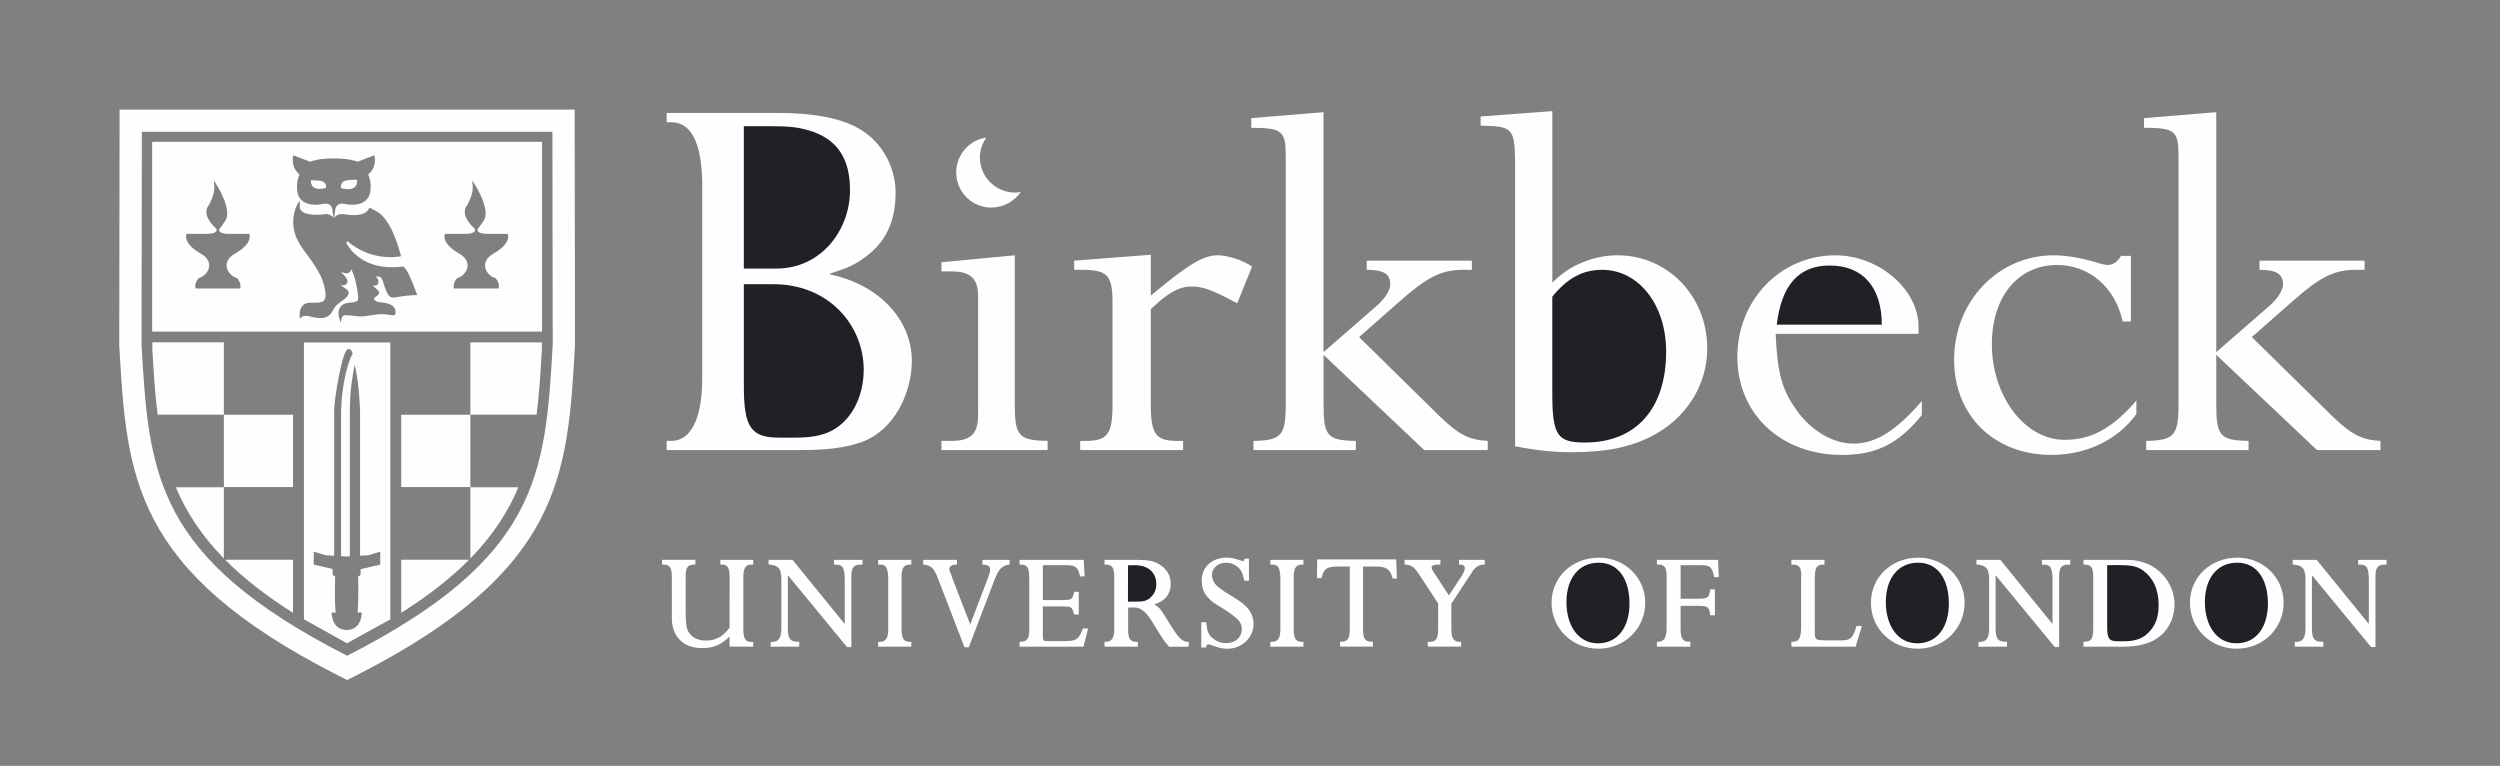 <svg xmlns="http://www.w3.org/2000/svg" xmlns:xlink="http://www.w3.org/1999/xlink" viewBox="42 23 173 53">
    <rect x="42" y="23" width="173" height="53" fill="#808080" stroke="none"/>
    <title>birkbeck-logo icon</title>
    <path d="M207.148 62.071h-.093c-.487 0-.673.155-.673.807v4.9h-.301l-4.074-4.949h-.021v3.646c0 .754.177.933.706.933h.083v.34h-1.973v-.329h.093c.456 0 .643-.262.643-.975v-3.325c0-.744-.162-.999-.881-1.058v-.317h1.659l3.586 4.411h.021v-3.011c0-.907-.156-1.072-.643-1.072h-.093V61.742h1.961v.328zm-10.357 5.819c-1.82 0-3.246-1.402-3.246-3.171 0-1.779 1.415-3.129 3.289-3.129 1.788 0 3.193 1.381 3.193 3.119 0 1.779-1.426 3.181-3.236 3.181v0zm-6.134-.409c-.466.173-1.011.267-1.674.267h-2.806v-.34h.095c.425 0 .579-.209.579-.872v-3.649c0-.662-.176-.816-.601-.816h-.072v-.328h2.485c.757 0 1.028.009 1.412.101.238.061.477.143.705.255 1.006.51 1.696 1.574 1.696 2.716 0 1.223-.687 2.259-1.817 2.666zm-5.398-5.409h-.093c-.487 0-.674.155-.674.807v4.9h-.3l-4.075-4.949h-.021v3.646c0 .754.177.933.706.933h.083v.34h-1.973v-.329h.093c.456 0 .643-.262.643-.975v-3.325c0-.744-.162-.999-.881-1.058v-.317h1.659l3.587 4.411h.021v-3.011c0-.907-.156-1.072-.643-1.072h-.093V61.742h1.962v.328zm-10.545 5.819c-1.82 0-3.246-1.402-3.246-3.171 0-1.779 1.415-3.129 3.289-3.129 1.788 0 3.193 1.381 3.193 3.119 0 1.779-1.426 3.181-3.236 3.181v0zm-4.302-.143h-4.448v-.339h.062c.466 0 .611-.22.611-1.055V63.081l.011-.265c0-.591-.176-.746-.591-.746h-.093V61.742h2.294v.328h-.062c-.467 0-.613.158-.613 1.004l.002 3.298v.367c-.002.461.035.546.501.566l.342.01h.943c.726 0 .834-.153 1.104-.999h.367l-.43 1.43v-0zm-10.877-3.315c.663 0 .752-.102.814-.652h.323v1.796h-.323c-.072-.571-.151-.651-.825-.651h-1.226v1.611c0 .662.166.872.591.872h.083v.339h-2.315v-.339h.083c.425 0 .591-.309.591-.972v-3.538c0-.662-.155-.828-.58-.828h-.094V61.742h4.233l.052 1.194h-.323c-.135-.673-.255-.825-.897-.825h-1.423v2.321H159.534zm-6.921 3.457c-1.82 0-3.246-1.402-3.246-3.171 0-1.779 1.416-3.129 3.289-3.129 1.788 0 3.193 1.381 3.193 3.119 0 1.779-1.426 3.181-3.236 3.181l0.0 0zm-7.868-5.83c-.385.032-.517.096-.785.38l-.124.194-1.402 2.135v1.767c0 .662.176.883.601.883h.072v.328h-2.304v-.328h.114c.456-.002.601-.221.601-.883V64.757l-1.262-1.928c-.415-.632-.583-.729-1.06-.77v-.317h2.48v.328h-.124c-.301 0-.479.048-.487.207-.003.061.042.143.104.255l.114.173.978 1.497.874-1.323c.135-.214.229-.408.229-.54 0-.224-.135-.269-.404-.269V61.742h1.785v.317-0zm-6.373.979l-.021-.081c-.176-.571-.399-.754-1.166-.754h-.865V66.566c0 .642.177.841.592.841h.093v.339h-2.273v-.339h.072c.435 0 .601-.21.601-.872v-4.332h-.793c-.829 0-1.03.183-1.155.805h-.323l.019-1.296h5.465l.044 1.326h-.292v-0zm-6.175-.968h-.073c-.435 0-.595.214-.601.839v3.637c0 .662.166.872.601.872h.073v.329h-2.293v-.329h.083c.425 0 .613-.22.613-.883v-3.637c-.055-.715-.187-.828-.613-.828h-.083V61.742h2.293v.328-0zm-5.242 5.821c-.321 0-.483-.032-.981-.194-.24-.078-.325-.115-.366-.115-.07 0-.112.073-.164.226h-.319l.004-1.746h.344l.01.112c.06.54.14.77.482 1.025.249.204.524.305.845.305.715 0 1.122-.415 1.122-1.001 0-.245-.102-.516-.465-.801-.217-.183-.455-.352-.704-.505-.384-.245-.649-.402-.784-.494-.145-.102-.333-.29-.468-.443-.259-.316-.353-.689-.353-1.097-.001-.947.742-1.574 1.696-1.574.301 0 .477.03.829.143.208.071.255.083.32.09.079.008.104-.042.103-.12-0-.01-.001-.02-.001-.041h.321v1.521h-.328l-.01-.082c-.114-.458-.219-.704-.478-.898-.228-.173-.488-.266-.789-.263-.598.007-.976.45-.96.872.009.249.123.517.361.741.145.132.349.279.535.401.135.082.327.208.648.401.477.296.718.478.944.748.263.315.396.694.397 1.06.002.931-.782 1.729-1.792 1.729v-0zm-5.32-23.502v6.59c0 2.085.341 2.532 1.856 2.532h.379v.633h-7.121v-.633h.341c1.553 0 1.894-.447 1.894-2.532V43.868c0-1.824-.379-2.197-2.121-2.197h-.53v-.633l5.302-.409v2.829c2.576-2.159 3.636-2.792 4.621-2.792.72 0 1.742.335 2.386.782l-1.023 2.532-.303-.149c-1.401-.745-2.083-1.005-2.84-1.005-.871 0-1.629.41-2.841 1.564zm-4.655 23.358h-4.428v-.34h.083c.425 0 .591-.209.591-.872V63.081l-.011-.183c0-.662-.154-.827-.579-.827h-.083V61.742h4.439l.063 1.144h-.312c-.145-.611-.286-.775-.949-.775h-1.631v2.412h1.362c.653 0 .68-.051.794-.51.01-.01.01-.031.021-.061h.311v1.572h-.323c-.135-.499-.15-.56-.793-.56h-1.372v2.03c0 .397.04.372.599.372h.881c.892 0 1.006-.143 1.296-.876h.357l-.315 1.257h-0zm-5.109-5.687c-.529.092-.733.247-1.065 1.092l-1.766 4.636h-.3l-1.835-4.76c-.28-.744-.511-.926-1.019-.957V61.742h2.336v.317c-.321.01-.529.109-.529.323 0 .092.01.086.124.372l.062.193 1.258 3.265 1.227-3.213c.093-.255.155-.445.155-.577 0-.255-.156-.341-.539-.352V61.742h1.889v.317h0zm-6.81.011h-.073c-.435 0-.595.214-.601.839v3.637c0 .662.166.872.601.872h.073v.329h-2.293v-.329h.083c.425 0 .613-.22.613-.883v-3.637c-.055-.715-.187-.828-.613-.828h-.083V61.742h2.293v.328h-0zm-3.38 0h-.093c-.487 0-.674.155-.674.807v4.9h-.3l-4.075-4.949h-.021v3.646c0 .754.177.933.706.933h.083v.34H95.332v-.329h.094c.456 0 .643-.262.643-.975v-3.325c0-.744-.162-.999-.881-1.058v-.317h1.659l3.587 4.411h.021v-3.011c0-.907-.156-1.072-.644-1.072h-.093V61.742h1.963v.328zm-7.56-0h-.163c-.291.002-.522.165-.522.827v3.638c.006.558.097.883.522.883h.163v.329l-1.637-.006v-.694c-.573.563-1.107.801-1.895.801-1.41 0-2.124-.912-2.1-2.149V62.898c0-.662-.166-.827-.591-.827h-.083v-.331h2.304v.331h-.072c-.435 0-.601.165-.601.827v2.7c.035.655.035.895.238 1.192.246.358.636.536 1.175.536.695 0 1.175-.288 1.625-.888l.006-3.357v-.183c-.006-.511-.097-.827-.522-.827h-.12v-.328h2.273v.328h-0zm16.108-29.549l.019.005c-.277.392-.44.868-.44 1.381 0 1.337 1.102 2.421 2.462 2.421l.368-.044c-.449.648-1.205 1.079-2.048 1.079-1.351 0-2.421-1.107-2.421-2.434 0-1.208.885-2.232 2.061-2.408zm80.135-1.349l5-.41v16.604l3.636-3.165c.606-.521.985-1.117.985-1.526 0-.707-.455-1.005-1.629-1.005v-.633h7.272v.633h-.606c-1.477 0-2.461.484-4.317 2.122l-2.879 2.532 5.606 5.51c1.288 1.229 1.97 1.601 3.296 1.675v.633h-4.394l-6.969-6.59v3.425c0 2.197.265 2.494 2.235 2.532v.633h-7.083v-.633c1.932-.037 2.235-.372 2.235-2.532V33.741c0-1.675-.265-1.899-2.386-1.899v-.67l0-0zm-6.249 9.493c.871 0 1.932.186 2.917.484.341.111.644.186.833.186.341 0 .682-.223.909-.633h.682v4.542h-.568c-.53-2.383-2.31-3.909-4.545-3.909-2.689 0-4.507 2.197-4.507 5.473 0 3.611 2.272 6.627 5.038 6.627 1.856 0 3.333-.819 4.962-2.718v.931c-1.288 1.787-3.447 2.829-5.871 2.829-3.977 0-6.742-2.718-6.742-6.589 0-4.021 3.03-7.223 6.893-7.223l0-0zm-21.892 7.037c0-3.946 2.992-7.036 6.78-7.036 3.03 0 5.795 2.383 5.757 4.989v.447h-9.885c.114 2.643.417 3.835 1.401 5.212.985 1.452 2.538 2.383 3.977 2.383 1.553 0 2.954-.893 4.735-2.941v.968c-1.629 2.01-3.182 2.755-5.53 2.755-4.204 0-7.234-2.829-7.234-6.776l-0.0 0zm-11.44 6.59c-1.136 0-2.121-.075-3.939-.41v-19.769c-.038-2.234-.189-2.383-2.386-2.42v-.633l4.962-.372v11.876c1.136-1.191 2.841-1.899 4.507-1.899 3.485 0 6.212 2.829 6.212 6.441 0 2.532-1.439 4.84-3.825 6.068-1.515.782-3.22 1.117-5.53 1.117zm-5.832-.149h-4.394l-6.969-6.59v3.425c0 2.197.265 2.494 2.235 2.532v.633H128.739v-.633c1.932-.037 2.235-.372 2.235-2.532v-17.237c0-1.675-.265-1.899-2.386-1.899v-.67l5-.41v16.604l3.636-3.165c.606-.521.985-1.117.985-1.526 0-.707-.454-1.005-1.629-1.005v-.633h7.272v.633h-.606c-1.477 0-2.462.484-4.318 2.122l-2.878 2.532 5.606 5.51c1.288 1.229 1.97 1.601 3.295 1.675v.633-0zm-20.697 13.605l-1.343.009c-.241-.261-.282-.293-.732-1.006-.394-.652-.648-1.06-.845-1.274-.083-.102-.233-.223-.357-.305-.197-.122-.3-.137-.611-.137l-.302.011v1.511c0 .662.166.861.601.861h.072v.328h-2.305v-.34h.073c.425 0 .601-.243.601-.905V62.91c0-.662-.176-.839-.601-.839h-.073v-.328h2.264c.694 0 1.129.069 1.481.283.487.275.836.72.836 1.384 0 .619-.327 1.179-1.136 1.403.394.265.423.324.703.773l.446.713c.498.795.776 1.117 1.184 1.12h.052l-.009.329zM107.147 53.51h.682c1.364 0 1.856-.484 1.856-1.824v-8.228c0-1.154-.53-1.675-1.78-1.675h-.757v-.633l5.075-.484v10.312c0 2.197.265 2.495 2.272 2.532v.633h-7.348v-.633zm-5.72.149c-1.027.322-2.197.484-3.863.484H88.133v-.633h.303c1.553 0 2.159-1.909 2.159-4.329V35.89c0-2.42-.49-4.429-2.159-4.429h-.303v-.644h7.726c2.273 0 4.001.304 5.249.905 1.936.933 2.867 2.877 2.867 4.59 0 1.452-.342 3.068-1.84 4.273-.785.632-1.273.904-2.678 1.336v.074c3.371.707 5.643 3.127 5.643 5.994 0 2.122-1.177 4.888-3.674 5.67z" fill="#fdfeff" fill-rule="evenodd"></path>
    <path d="M100.821 36.174c0-2.085-.785-3.567-2.899-4.163-.818-.231-1.381-.28-2.821-.28h-1.629v9.855h2.235c3.181 0 5.113-2.732 5.113-5.412zm95.993 25.764c-1.426 0-2.237 1.135-2.237 2.727 0 1.606.807 2.852 2.18 2.852 1.405 0 2.183-1.163 2.183-2.755 0-1.634-.733-2.824-2.127-2.824zm-22.078 0c-1.426 0-2.237 1.135-2.237 2.727 0 1.606.807 2.852 2.18 2.852 1.405 0 2.183-1.163 2.183-2.755 0-1.634-.732-2.824-2.127-2.824zM152.865 41.672c-1.363 0-2.424.596-3.446 1.861v6.664c0 2.941.341 3.425 2.272 3.425 3.522 0 5.606-2.345 5.606-6.292 0-3.239-1.894-5.659-4.432-5.659v-0zm15.758-.298c-2.121 0-3.333 1.303-3.674 4.095h7.272c0-2.606-1.326-4.095-3.598-4.095h0zm-48.042 20.738l-.521.004-.007 2.518.697-.004c.39 0 .616-.063.844-.262.282-.246.422-.56.422-.947 0-.794-.544-1.29-1.436-1.309v-0zm32.054-.173c-1.426 0-2.237 1.135-2.237 2.727 0 1.606.807 2.852 2.18 2.852 1.405 0 2.183-1.163 2.183-2.755 0-1.634-.732-2.824-2.127-2.824zm37.647.524c-.403-.283-.84-.359-1.639-.359l-.826.002v4.244c0 .799.103 1.025.704 1.025h.447c.902 0 1.41-.229 1.855-.759.394-.469.555-.999.555-1.783 0-1.08-.416-1.891-1.097-2.369zM95.519 42.666h-2.045v7.045c0 2.867.492 3.574 2.462 3.574h1.098c1.818 0 2.841-.41 3.712-1.489.644-.819 1.023-1.973 1.023-3.202 0-3.09-2.424-5.928-6.25-5.928v0z" fill="#202124" fill-rule="evenodd"></path> 
    <path d="M66.022 32.121H51.816l-.023 14.717c.511 9.028.948 14.764 14.228 21.541 13.279-6.777 13.717-12.513 14.228-21.541l-.023-14.717H66.022zm3.741 33.287V61.732h4.698c-1.222 1.232-2.759 2.452-4.698 3.676zm4.787-3.767V56.72h3.32c-.705 1.688-1.748 3.316-3.32 4.922zm-12.273 3.767c-1.939-1.224-3.475-2.444-4.697-3.676h4.697v3.676zm-4.787-3.767c-1.572-1.606-2.615-3.234-3.32-4.922h3.32V61.642zm12.273-4.935h4.786v-5.006h-4.786v5.006zm-12.272-0h4.786v-5.006h-4.786v5.006zm11.519 9.153l-3.001 1.654-2.977-1.66V46.697h5.978v19.162-0zM79.495 47.166v.038l-.002.038c-.088 1.555-.179 3.034-.362 4.455h-4.581V46.692H79.501l-.006.475zm-22.005 4.531h-4.581c-.183-1.421-.274-2.9-.362-4.455l-.002-.038v-.038l-.004-.475h4.949v5.006zm-4.96-5.752h26.981v-13.133H52.53v13.133zM63.515 35.48c.069-.009.236-.017.611.023.169.019.291.078.363.176.081.111.084.251.077.329-.415.103-.721.079-.889-.069-.155-.137-.167-.355-.162-.46v0zm2.15.183c.075-.109.209-.174.401-.195.419-.046.587-.029.647-.016.007.103.002.347-.17.5-.178.157-.503.182-.943.072-.012-.081-.02-.237.065-.36v0zm-2.944-.6c-.155.378-.205.758-.151 1.159.041.316.18.559.413.722.458.319 1.126.221 1.392.165.181-.038.327-.019.435.056.161.112.19.321.19.322l.071.587c-.026-.039-.056-.077-.093-.111-.108-.097-.248-.147-.415-.149l-.001-.004-.086.008c-.003 0-.006 0-.009.001l.005.045-.01-.041c-.143.034-1.516.176-1.71-.402l-.012-.559-.182.32c-.008.015-.204.363-.256.909-.047.502.024 1.274.633 2.1.925 1.254 1.434 1.945 1.576 2.984.042.3.012.502-.09.617-.138.155-.421.159-.721.155-.103-.001-.207 0-.309.006-.195.011-.352.082-.466.212-.229.261-.193.663-.191.68l.02.211.153-.149c.038-.037.244-.057.435-.042 1.211.363 1.503.005 1.759-.5.109-.213.314-.36.513-.503.214-.153.415-.298.505-.519.078-.191-.151-.344-.353-.478-.083-.056-.17-.113-.203-.153-0-0-.001-.001-.001-.002.012-.003.035.003.068.014.126.046.252.021.337-.066.08-.082.105-.203.062-.303-.065-.147-.225-.336-.337-.427-.028-.023-.053-.07-.062-.102.015.003.037.009.067.021.203.082.354.088.462.017.082-.054.122-.139.141-.233.11.186.262.539.377 1.174.098.542.151.879.061.999-.068.089-.26.11-.577.145l-.047.005c-.266.029-.46.131-.575.304-.201.301-.079.698-.074.715l.108.343.088-.349c.024-.095.145-.166.253-.157.056.007.106.009.168.012.118.005.28.012.628.06.322.044.617-.007.929-.06.216-.036.438-.074.68-.082.309-.009.545.031.7.057.166.028.31.053.34-.084.035-.171.005-.319-.089-.441-.153-.199-.468-.315-.963-.355-.24-.018-.397-.128-.422-.221-.013-.047.011-.091.07-.13.17-.11.27-.194.281-.296.009-.089-.056-.152-.084-.179-.04-.039-.082-.078-.122-.114-.077-.07-.192-.177-.202-.202.008-.016.013-.024.014-.025.007 0.0.022.003.033.005.06.012.184.037.273-.11.106-.171-.017-.373-.136-.51.236-.019.373.017.461.275.04.118.07.211.096.291.067.208.108.334.216.559.182.374.366.357.764.286.679-.122 1.173-.124 1.178-.124l.145-0-.049-.134c-.657-1.793-.87-1.828-.95-1.841-.028-.005-.053-.001-.073.007-2.709.322-3.685-1.341-3.839-1.643l.069-.124c1.683 1.425 3.537 1.079 3.617 1.063l.107-.021-.028-.103c-.703-2.56-1.489-2.931-1.911-3.131-.059-.028-.109-.052-.147-.076l-.094-.061-.053.097c-.31.571-1.304.43-1.678.377-.045-.006-.08-.011-.106-.014-.211-.019-.383.03-.512.145-.041.037-.072.077-.099.119l.077-.595c0-.002.029-.211.19-.323.107-.074.253-.094.433-.056.266.057.935.154 1.392-.165.234-.163.373-.406.414-.722.052-.4.001-.79-.152-1.159.166-.131.552-.518.447-1.194l-.019-.122-.117.043c-.007.002-.661.241-1.042.403-.148-.06-.656-.232-1.648-.232-.993 0-1.502.171-1.65.232-.378-.161-1.013-.393-1.041-.403l-.117-.043-.019.121c-.105.677.28 1.063.446 1.195h0zm3.46 31.543c-.04 0-.072-.007-.111-.008-.039.001-.072.008-.111.008h.222zm-1.165-3.938c0 .051.011.193.177.217-.015.457-.043 1.659.034 2.5h-.282s-.029 1.189 1.046 1.213c1.075-.024 1.046-1.213 1.046-1.213h-.292c.077-.842.049-2.043.034-2.5.166-.024.177-.166.177-.217v-.286h.009l1.347-.31v-.901l-.831.254-.564.032V51.396s-.066-1.915-.37-3.167c-.153.775-.338 1.785-.338 3.185v10.082l-.219.012-.387-.022V51.396c.056-1.963.54-3.526.8-3.917-.119-.339-.148-.319-.319-.319-.389 0-.959 3.46-.959 4.237v10.062l-.584-.034-.831-.254v.901l1.303.3v.296zm8.752-22.124c.54.31.615.667.584.912-.044.346-.34.681-.688.779l-.029.008-.02.022c-.01.012-.253.287-.216.608l.01.089h3.104l.01-.089c.036-.321-.206-.596-.216-.608l-.02-.022-.029-.008c-.348-.098-.644-.433-.688-.779-.031-.245.045-.601.584-.911 1.202-.688 1.007-1.271.998-1.295l-.024-.066h-1.406c-.603 0-.661-.201-.661-.201-0 0-0.0 0-0.0 0l-.015-.134c.073-.065.192-.222.426-.575.485-.731-.527-2.367-.57-2.437l-.216-.345.027.404c.04.583-.374 1.279-.372 1.279-.548.657.3 1.467.503 1.644l-.002.033.029.011-.012.115c-0.0.002-.054.206-.662.206H72.795l-.024.066c-.009.024-.205.607.998 1.295zm-17.883 0c.54.31.615.667.584.912-.044.346-.34.681-.688.779l-.029.008-.02.022c-.01.011-.252.286-.216.608l.01.089h3.104l.01-.089c.036-.321-.206-.596-.216-.608l-.02-.022-.029-.008c-.348-.098-.644-.433-.688-.779-.031-.245.045-.601.584-.911 1.202-.688 1.007-1.271.998-1.295l-.024-.066H57.841c-.603 0-.661-.201-.661-.201l-.015-.134c.073-.065.192-.222.426-.575.486-.731-.527-2.367-.57-2.437l-.216-.345.028.404c.04.583-.374 1.279-.372 1.279-.548.657.3 1.467.503 1.644l-.002.033.029.011-.012.115c-0.0.002-.054.206-.662.206h-1.404l-.024.066c-.009.024-.205.607.998 1.295v-0zm25.905 6.312l-.002.043c-.511 9.045-.881 15.58-15.105 22.824l-.661.336v.001l-.001-.001-.002.001v-.001l-.661-.336c-14.224-7.244-14.594-13.779-15.105-22.824l-.002-.043v-.043l.025-16.227h31.489l.025 16.227v.043z" fill="#fdfeff" fill-rule="evenodd"></path>
</svg>
